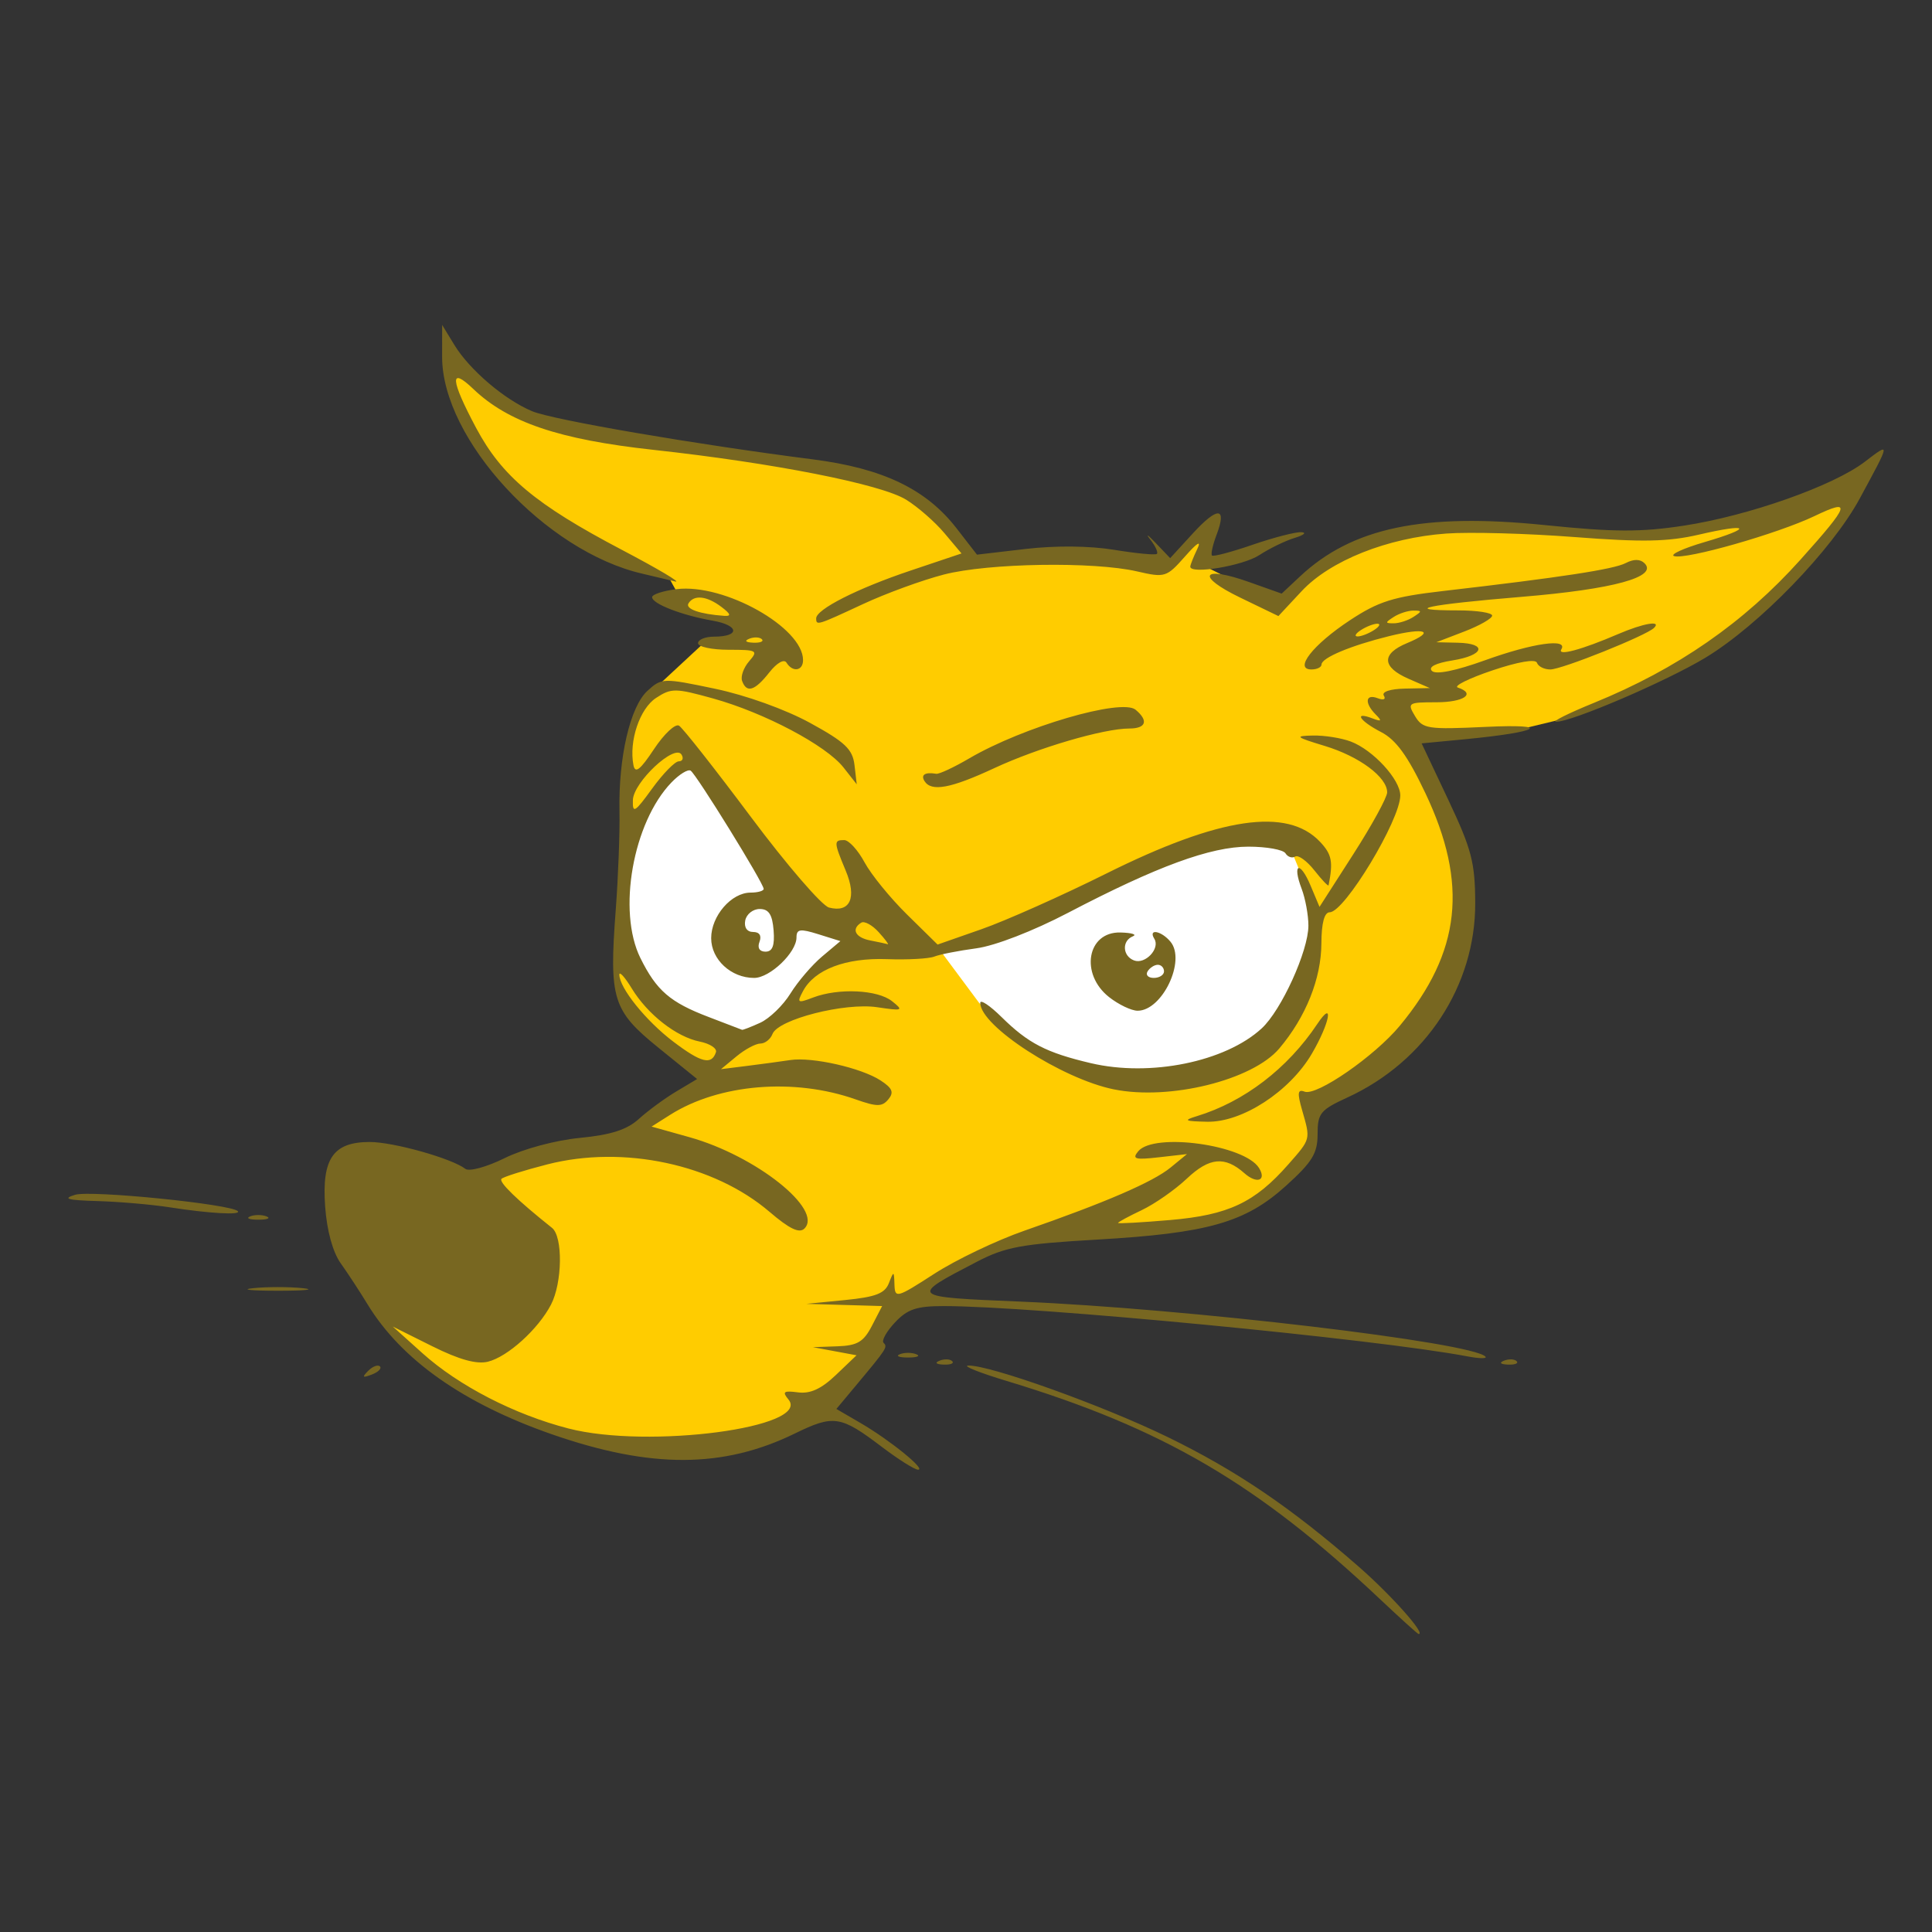 <?xml version="1.0" encoding="UTF-8" standalone="no"?>
<!-- Created with Inkscape (http://www.inkscape.org/) -->

<svg
   xmlns:dc="http://purl.org/dc/elements/1.1/"
   xmlns:cc="http://creativecommons.org/ns#"
   xmlns:rdf="http://www.w3.org/1999/02/22-rdf-syntax-ns#"
   xmlns:svg="http://www.w3.org/2000/svg"
   xmlns="http://www.w3.org/2000/svg"
   xmlns:xlink="http://www.w3.org/1999/xlink"
   xmlns:sodipodi="http://sodipodi.sourceforge.net/DTD/sodipodi-0.dtd"
   xmlns:inkscape="http://www.inkscape.org/namespaces/inkscape"
   id="svg2"
   version="1.1"
   inkscape:version="0.92.1 r15371"
   width="512"
   height="512"
   sodipodi:docname="entagged.svg"
   viewBox="0 0 512 512">
  <rect x="0" y="0" width="512" height="512" fill="#333333" stroke="none"/>
  <defs
     id="defs6">
    <inkscape:perspective
       sodipodi:type="inkscape:persp3d"
       inkscape:vp_x="0 : 256 : 1"
       inkscape:vp_y="0 : 1000 : 0"
       inkscape:vp_z="512 : 256 : 1"
       inkscape:persp3d-origin="256 : 170.66667 : 1"
       id="perspective4141" />
    <radialGradient
       cx="-24.45"
       cy="8.761"
       r="14.746"
       fx="-24.45"
       fy="8.761"
       id="radialGradient2878"
       xlink:href="#linearGradient7018"
       gradientUnits="userSpaceOnUse"
       gradientTransform="matrix(5.139,0,0,5.406,533.654,249.329)" />
    <linearGradient
       id="linearGradient7018">
      <stop
         id="stop7020"
         style="stop-color:#ffffff;stop-opacity:1"
         offset="0" />
      <stop
         id="stop7022"
         style="stop-color:#ffffff;stop-opacity:1"
         offset="0.2" />
      <stop
         id="stop7024"
         style="stop-color:#ffde34;stop-opacity:1"
         offset="0.253" />
      <stop
         id="stop7026"
         style="stop-color:#ffd602;stop-opacity:0"
         offset="1" />
    </linearGradient>
    <linearGradient
       x1="61.625"
       y1="19.577"
       x2="61.625"
       y2="110.35"
       id="linearGradient2882"
       xlink:href="#linearGradient6977"
       gradientUnits="userSpaceOnUse"
       gradientTransform="matrix(3.491,0,0,3.491,36.235,47.871)" />
    <linearGradient
       id="linearGradient6977">
      <stop
         id="stop6979"
         style="stop-color:#dc4300;stop-opacity:1"
         offset="0" />
      <stop
         id="stop6981"
         style="stop-color:#ae3500;stop-opacity:1"
         offset="1" />
    </linearGradient>
    <filter
       style="color-interpolation-filters:sRGB"
       x="-0.18"
       y="-0.18"
       width="1.36"
       height="1.36"
       id="filter7028">
      <feGaussianBlur
         id="feGaussianBlur7030"
         stdDeviation="1.113" />
    </filter>
  </defs>
  <sodipodi:namedview
     pagecolor="#ffffff"
     bordercolor="#666666"
     borderopacity="1"
     objecttolerance="10"
     gridtolerance="10"
     guidetolerance="10"
     inkscape:pageopacity="0"
     inkscape:pageshadow="2"
     inkscape:window-width="1366"
     inkscape:window-height="709"
     id="namedview4"
     showgrid="false"
     inkscape:zoom="0.2665461"
     inkscape:cx="388.74928"
     inkscape:cy="727.01362"
     inkscape:window-x="0"
     inkscape:window-y="0"
     inkscape:window-maximized="1"
     inkscape:current-layer="svg2"
     showguides="false"
     inkscape:guide-bbox="true"
     inkscape:document-units="px" />
  <g
     id="g32">
    <path
       inkscape:connector-curvature="0"
       id="path843"
       d="m 97.896,342.47 6.917,11.607 17.117,13.6 21.455,10.2 26.965,6.917 32.124,-4.572 27.434,-19.696 6.917,-14.772 19.579,-11.607 30.131,-11.841 12.427,4.103 25.676,-3.752 12.076,-6.917 11.021,-12.31 0.352,-11.021 27.083,-18.641 13.014,-30.951 -4.221,-26.848 -11.724,-20.869 32.404,-2.27 8.953,-2.155 32.166,-14.01 21.969,-16.663 20.062,-22.135 5.886,-11.855 -30.259,10.943 -28.269,5.057 -34.155,-2.321 -26.363,0.746 -23.212,8.29 -12.435,11.192 -21.057,-10.528 1.99,-9.285 -11.275,10.446 -31.254,-3.482 -20.56,1.161 -6.632,-9.451 -12.269,-10.611 -34.321,-6.632 -31.834,-4.477 -32.166,-6.964 -20.062,-14.591 1.492,12.767 11.275,17.244 16.083,14.093 28.85,13.43 4.128,7.477 3.459,2.579 10.786,2.462 -0.879,4.631 -8.559,0.528 -11.431,10.61 -6.8,9.848 -2.169,9.145 v 16.062 l -1.993,36.696 v 8.265 l 7.679,12.545 17.41,12.428 -20.869,13.541 -20.986,6.038 -20.869,6.331 z"
       style="fill:#ffcc00;fill-opacity:1;stroke:none;stroke-width:1px;stroke-linecap:butt;stroke-linejoin:miter;stroke-opacity:1" />
    <path
       inkscape:connector-curvature="0"
       id="path845"
       d="m 314.031,285.181 -19.067,0.663 -20.725,-6.798 -14.756,-13.264 -10.404,-13.998 27.814,-9.215 34.653,-17.409 29.347,-2.984 4.145,10.114 3.316,13.098 -4.642,19.399 -14.756,17.244 z"
       style="fill:#ffffff;stroke:none;stroke-width:1px;stroke-linecap:butt;stroke-linejoin:miter;stroke-opacity:1" />
    <path
       inkscape:connector-curvature="0"
       id="path847"
       d="m 195.316,276.394 -18.736,-8.622 -13.098,-19.399 3.316,-30.176 8.456,-9.782 8.29,-7.461 20.062,25.202 16.249,18.902 6.301,5.637 -12.269,8.124 -7.627,10.777 z"
       style="fill:#ffffff;stroke:none;stroke-width:1px;stroke-linecap:butt;stroke-linejoin:miter;stroke-opacity:1" />
    <path
       inkscape:connector-curvature="0"
       id="path33"
       d="m 365.755,423.826 c -32.525,-30.672 -57.683,-45.376 -99.021,-57.872 -7.174,-2.169 -11.745,-3.997 -10.158,-4.062 5.549,-0.227 35.522,10.502 52.769,18.89 18.255,8.878 32.835,18.765 50.73,34.404 8.674,7.58 18.041,18.128 15.837,17.834 -0.261,-0.035 -4.832,-4.172 -10.157,-9.194 z M 233.688,383.431 c -10.927,-8.291 -12.746,-8.569 -23.058,-3.532 -18.937,9.25 -38.097,9.326 -64.223,0.254 -23.58,-8.188 -40.038,-19.78 -49.019,-34.527 -2.04,-3.35 -5.232,-8.227 -7.093,-10.838 -2.107,-2.956 -3.664,-8.627 -4.127,-15.032 -0.919,-12.702 2.13,-17.118 11.818,-17.118 6.267,0 21.773,4.356 25.333,7.116 1.009,0.783 5.635,-0.48 10.436,-2.848 4.948,-2.441 13.441,-4.723 19.928,-5.354 8.262,-0.804 12.476,-2.163 15.653,-5.048 2.391,-2.171 6.837,-5.433 9.878,-7.249 l 5.53,-3.302 -10.257,-8.303 c -12.133,-9.821 -13.092,-12.904 -11.318,-36.403 0.665,-8.804 1.114,-20.601 0.999,-26.217 -0.294,-14.321 2.828,-27.773 7.417,-31.956 3.76,-3.428 4.125,-3.439 17.883,-0.556 8.203,1.719 18.692,5.488 25.219,9.062 9.295,5.09 11.275,6.973 11.767,11.194 l 0.592,5.074 -3.525,-4.481 c -4.591,-5.836 -20.943,-14.484 -34.534,-18.262 -10.01,-2.783 -11.081,-2.793 -15.131,-0.14 -4.324,2.833 -7.214,11.428 -5.986,17.8 0.449,2.328 1.792,1.283 5.444,-4.236 2.667,-4.03 5.654,-6.829 6.639,-6.221 0.985,0.609 9.558,11.501 19.052,24.205 9.494,12.704 18.805,23.502 20.69,23.995 5.596,1.463 7.435,-2.579 4.438,-9.752 -3.184,-7.62 -3.209,-8.124 -0.408,-8.124 1.217,0 3.637,2.644 5.377,5.875 1.74,3.231 6.81,9.461 11.266,13.843 l 8.102,7.968 11.671,-4.085 c 6.419,-2.247 21.29,-8.878 33.046,-14.736 30.059,-14.978 47.976,-17.631 56.659,-8.389 3.103,3.303 3.484,5.256 2.243,11.499 -0.073,0.368 -1.761,-1.4 -3.751,-3.93 -1.99,-2.53 -4.284,-4.188 -5.098,-3.685 -0.814,0.503 -1.971,0.119 -2.572,-0.853 -0.601,-0.972 -5.022,-1.768 -9.824,-1.768 -10.037,0 -24.233,5.205 -47.775,17.517 -9.278,4.852 -19.365,8.757 -24.35,9.427 -4.681,0.629 -9.684,1.612 -11.119,2.186 -1.435,0.573 -7.095,0.879 -12.579,0.679 -10.9,-0.397 -19.149,2.741 -22.203,8.447 -1.693,3.163 -1.481,3.3 2.671,1.721 6.722,-2.556 17.082,-2.073 20.908,0.974 3.145,2.504 2.875,2.614 -3.952,1.597 -8.612,-1.282 -26.243,3.228 -27.726,7.092 -0.535,1.395 -1.977,2.536 -3.203,2.536 -1.227,0 -4.078,1.528 -6.336,3.396 l -4.106,3.396 6.957,-0.872 c 3.826,-0.48 8.96,-1.176 11.407,-1.546 5.788,-0.877 18.803,2.064 23.929,5.407 3.136,2.045 3.593,3.155 2.059,5.003 -1.663,2.004 -3.017,2.006 -8.668,0.012 -16.327,-5.761 -36.208,-4.106 -49.153,4.09 l -4.927,3.119 10.067,2.822 c 17.587,4.93 35.483,19.155 30.441,24.197 -1.352,1.352 -3.964,0.103 -9.252,-4.424 -14.748,-12.623 -38.708,-17.745 -58.862,-12.582 -6.165,1.579 -11.642,3.304 -12.171,3.833 -0.815,0.815 4.177,5.661 13.385,12.994 2.926,2.33 2.759,14.562 -0.28,20.378 -3.398,6.505 -11.473,13.803 -16.7,15.093 -3.003,0.741 -7.626,-0.545 -14.784,-4.113 l -10.414,-5.192 7.827,7.037 c 9.631,8.66 24.42,16.284 38.742,19.973 21.192,5.458 64.44,-0.262 58.262,-7.706 -1.703,-2.052 -1.268,-2.373 2.538,-1.874 3.256,0.427 6.182,-0.916 10.054,-4.612 l 5.461,-5.214 -5.785,-1.075 -5.785,-1.075 6.478,-0.229 c 5.327,-0.188 6.957,-1.156 9.176,-5.447 l 2.698,-5.218 -10.045,-0.292 -10.045,-0.292 10.27,-1.012 c 8.111,-0.799 10.553,-1.743 11.618,-4.491 1.28,-3.305 1.354,-3.285 1.47,0.397 0.117,3.705 0.58,3.58 10.55,-2.864 5.735,-3.707 16.497,-8.85 23.915,-11.43 21.505,-7.478 34.029,-12.89 38.706,-16.724 l 4.348,-3.565 -7.477,0.851 c -6.295,0.716 -7.155,0.463 -5.44,-1.604 4.18,-5.036 28.214,-1.702 32.01,4.44 2.068,3.346 -0.583,4.3 -3.865,1.39 -5.194,-4.606 -9.29,-4.221 -15.28,1.435 -3.129,2.955 -8.507,6.709 -11.95,8.343 -3.444,1.634 -6.261,3.159 -6.261,3.388 0,0.229 6.236,-0.119 13.857,-0.774 15.371,-1.321 22.379,-4.622 31.242,-14.717 6.023,-6.86 5.935,-6.515 3.677,-14.39 -1.321,-4.607 -1.186,-5.615 0.659,-4.907 3.19,1.224 18.548,-9.402 25.217,-17.447 16.221,-19.569 18.202,-37.64 6.767,-61.713 -4.67,-9.831 -7.763,-14.094 -11.706,-16.133 -5.725,-2.961 -7.384,-5.564 -2.316,-3.635 2.44,0.929 2.613,0.725 0.87,-1.031 -3.024,-3.047 -2.719,-5.554 0.525,-4.309 1.548,0.594 2.246,0.302 1.637,-0.684 -0.624,-1.01 1.67,-1.778 5.562,-1.861 l 6.625,-0.142 -5.653,-2.472 c -7.077,-3.095 -7.218,-6.609 -0.379,-9.442 7.654,-3.17 4.904,-4.235 -4.772,-1.846 -10.187,2.515 -17.894,5.75 -17.894,7.512 0,0.723 -1.202,1.315 -2.67,1.315 -4.744,0 0.364,-6.548 10.142,-13.002 7.647,-5.048 11.478,-6.255 24.704,-7.784 31.322,-3.622 45.287,-5.759 48.451,-7.414 2.115,-1.107 3.835,-1.085 4.983,0.062 3.624,3.624 -8.29,6.882 -32.494,8.886 -25.26,2.091 -32.329,3.598 -16.882,3.598 4.942,0 8.986,0.621 8.986,1.38 0,0.759 -3.326,2.658 -7.392,4.22 l -7.392,2.84 5.653,0.128 c 7.983,0.181 7.031,3.345 -1.413,4.695 -4.459,0.713 -6.456,1.739 -5.414,2.781 1.042,1.042 6.252,-0.009 14.126,-2.848 12.572,-4.535 22.023,-5.881 20.163,-2.872 -1.16,1.876 5.374,0.117 15.094,-4.064 6.615,-2.846 11.548,-3.693 9.484,-1.629 -2.04,2.04 -24.445,11.022 -27.495,11.022 -1.622,0 -3.214,-0.796 -3.539,-1.769 -0.358,-1.073 -5.022,-0.272 -11.86,2.037 -6.199,2.093 -10.303,4.129 -9.121,4.523 4.911,1.637 1.606,3.905 -5.692,3.905 -7.501,0 -7.746,0.159 -5.653,3.651 2.035,3.396 3.346,3.597 18.712,2.872 18.136,-0.856 14.437,1.371 -5.432,3.27 l -11.52,1.101 7.079,14.989 c 6.171,13.067 7.084,16.568 7.123,27.299 0.08,21.915 -13.133,42.029 -33.861,51.548 -7.195,3.304 -7.914,4.187 -7.914,9.73 0,5.071 -1.402,7.365 -8.343,13.649 -10.788,9.767 -20.687,12.592 -50.068,14.286 -20.007,1.154 -24.344,1.951 -31.856,5.859 -18.032,9.379 -18.078,9.337 11.499,10.573 44.12,1.844 119.87,10.81 123.257,14.589 0.498,0.556 -1.635,0.527 -4.74,-0.065 -24.178,-4.602 -115.063,-13.332 -138.844,-13.337 -7.165,-10e-4 -9.596,0.816 -12.906,4.339 -2.243,2.388 -3.601,4.819 -3.017,5.403 1.122,1.122 0.906,1.455 -7.297,11.279 l -5.211,6.24 6.455,3.76 c 7.825,4.559 17.558,12.481 15.151,12.332 -0.957,-0.059 -5.261,-2.78 -9.566,-6.046 z M 189.731,278.847 c 0.336,-1.009 -1.592,-2.275 -4.286,-2.814 -6.211,-1.242 -13.822,-7.196 -18.039,-14.112 -1.802,-2.955 -3.274,-4.589 -3.271,-3.633 0.01,3.52 7.041,12.258 14.279,17.745 7.414,5.62 10.153,6.301 11.316,2.814 z m 11.742,-7.813 c 2.46,-1.121 6.062,-4.61 8.005,-7.753 1.943,-3.143 5.715,-7.552 8.382,-9.796 l 4.85,-4.081 -5.816,-1.82 c -4.861,-1.522 -5.816,-1.382 -5.816,0.852 0,3.991 -7.045,10.723 -11.221,10.723 -6.118,0 -11.389,-4.875 -11.389,-10.534 0,-5.887 5.348,-12.076 10.436,-12.076 1.913,0 3.478,-0.442 3.478,-0.982 0,-1.493 -17.867,-30.413 -19.359,-31.335 -0.717,-0.443 -3.013,0.972 -5.102,3.146 -10.201,10.614 -14.35,34.102 -8.214,46.503 4.278,8.647 7.881,11.755 18.146,15.654 4.643,1.764 8.601,3.282 8.795,3.373 0.194,0.091 2.366,-0.752 4.826,-1.872 z m 3.538,-24.486 c -0.33,-4.197 -1.28,-5.653 -3.687,-5.653 -1.783,0 -3.506,1.37 -3.829,3.044 -0.354,1.836 0.478,3.044 2.096,3.044 1.669,0 2.304,0.985 1.681,2.609 -0.614,1.6 0.002,2.609 1.592,2.609 1.857,0 2.467,-1.604 2.148,-5.653 z m 27.845,0.476 c -1.711,-1.891 -3.789,-3.018 -4.618,-2.506 -2.729,1.686 -1.574,3.95 2.407,4.716 2.152,0.415 4.23,0.86 4.618,0.991 0.387,0.13 -0.696,-1.31 -2.407,-3.201 z m -52.971,-45.262 c 1.007,0 1.333,-0.807 0.723,-1.792 -1.805,-2.921 -12.743,7.31 -12.886,12.054 -0.111,3.681 0.493,3.321 5.103,-3.044 2.876,-3.97 6.053,-7.218 7.06,-7.218 z m 184.247,-34.785 c 1.435,-0.927 1.826,-1.686 0.87,-1.686 -0.957,0 -2.913,0.759 -4.348,1.686 -1.435,0.927 -1.826,1.686 -0.87,1.686 0.957,0 2.913,-0.759 4.348,-1.686 z m 10.436,-3.479 c 2.319,-1.499 2.319,-1.686 0,-1.686 -1.435,0 -3.783,0.759 -5.218,1.686 -2.319,1.499 -2.319,1.686 0,1.686 1.435,0 3.783,-0.759 5.218,-1.686 z M 97.562,363.298 c 1.18,-1.189 2.583,-1.723 3.119,-1.188 0.535,0.535 -0.43,1.508 -2.145,2.161 -2.479,0.944 -2.679,0.744 -0.974,-0.974 z M 249.015,360.586 c 1.256,-0.502 2.756,-0.441 3.334,0.137 0.578,0.578 -0.449,0.989 -2.283,0.913 -2.026,-0.084 -2.438,-0.496 -1.051,-1.051 z m 149.576,0 c 1.256,-0.502 2.756,-0.441 3.334,0.137 0.578,0.578 -0.449,0.989 -2.283,0.913 -2.026,-0.084 -2.438,-0.496 -1.051,-1.051 z m -160.12,-1.703 c 1.196,-0.482 3.152,-0.482 4.348,0 1.196,0.482 0.217,0.877 -2.174,0.877 -2.391,0 -3.37,-0.395 -2.174,-0.877 z M 67.154,341.375 c 3.587,-0.375 9.457,-0.375 13.044,0 3.587,0.375 0.652,0.682 -6.522,0.682 -7.174,0 -10.109,-0.307 -6.522,-0.682 z m -0.87,-19.017 c 1.196,-0.482 3.152,-0.482 4.348,0 1.196,0.482 0.217,0.877 -2.174,0.877 -2.391,0 -3.37,-0.395 -2.174,-0.877 z M 44.979,319.952 c -4.783,-0.745 -13.392,-1.49 -19.132,-1.656 -8.02,-0.232 -9.393,-0.618 -5.932,-1.667 4.16,-1.261 41.229,2.465 43.095,4.331 1.11,1.11 -7.534,0.627 -18.031,-1.008 z M 317.172,295.795 c 12.55,-3.831 24.036,-12.618 31.913,-24.415 4.532,-6.786 3.344,-0.29 -1.439,7.872 -5.878,10.03 -18.472,18.214 -27.729,18.019 -6.008,-0.127 -6.428,-0.353 -2.746,-1.477 z m -21.993,-7.102 c -13.788,-2.8 -35.403,-16.792 -35.403,-22.919 0,-0.997 2.544,0.696 5.653,3.762 7.059,6.961 11.865,9.441 23.665,12.216 15.725,3.697 35.602,-0.344 45.247,-9.198 5.233,-4.804 12.398,-20.552 12.398,-27.247 0,-2.78 -0.805,-7.171 -1.788,-9.758 -2.581,-6.788 -0.454,-7.554 2.365,-0.851 l 2.369,5.635 8.963,-13.972 c 4.929,-7.684 8.963,-15.053 8.963,-16.374 0,-4.037 -7.366,-9.521 -16.523,-12.301 -7.789,-2.365 -8.118,-2.653 -3.157,-2.761 3.047,-0.067 7.577,0.654 10.067,1.6 5.912,2.248 13.091,10.074 13.091,14.272 0,6.491 -14.774,30.957 -18.697,30.963 -1.428,0.002 -2.187,2.837 -2.212,8.265 -0.043,9.332 -4.113,19.489 -11.149,27.823 -7.096,8.406 -29.082,13.842 -43.852,10.843 z m -1.253,-24.444 c -7.793,-6.13 -5.831,-17.351 2.995,-17.129 3.007,0.075 4.488,0.532 3.292,1.015 -2.947,1.189 -2.753,5.211 0.308,6.385 2.961,1.136 6.989,-3.138 5.392,-5.722 -1.727,-2.795 1.859,-2.15 4.282,0.771 4.15,5 -2.18,18.285 -8.713,18.285 -1.636,0 -5.037,-1.622 -7.557,-3.605 z m 14.549,-6.831 c 0,-0.957 -0.736,-1.739 -1.637,-1.739 -0.9,0 -2.12,0.783 -2.712,1.739 -0.591,0.957 0.145,1.739 1.637,1.739 1.491,0 2.712,-0.783 2.712,-1.739 z m -63.483,-50.438 c -1.031,-1.668 0.182,-2.413 3.123,-1.919 0.761,0.128 4.7,-1.711 8.753,-4.086 14.213,-8.33 40.347,-15.976 44.062,-12.893 3.498,2.903 2.806,4.983 -1.656,4.983 -6.787,0 -24.194,5.109 -35.781,10.503 -11.574,5.387 -16.697,6.332 -18.502,3.411 z m 177.404,-20.709 c 22.082,-8.994 39.786,-21.27 54.765,-37.974 13.149,-14.663 13.676,-16.306 3.705,-11.534 -9.787,4.684 -34.209,11.641 -37.229,10.605 -1.16,-0.398 2.475,-2.065 8.079,-3.705 12.99,-3.801 12.004,-5.115 -1.485,-1.979 -8.162,1.897 -14.966,2.03 -32.974,0.642 -12.479,-0.962 -27.777,-1.38 -33.994,-0.929 -15.61,1.132 -30.762,7.172 -38.324,15.278 l -6.148,6.59 -10.117,-4.89 c -11.855,-5.73 -10.248,-8.603 2.316,-4.141 l 8.665,3.078 4.846,-4.543 c 13.81,-12.945 32.659,-16.904 64.859,-13.621 18.438,1.88 25.426,1.908 36.923,0.148 17.12,-2.621 39.52,-10.526 47.869,-16.895 6.9,-5.263 6.931,-5.498 -1.317,9.736 -7.409,13.684 -26.728,33.607 -40.872,42.153 -10.405,6.286 -35.572,17.078 -39.613,16.986 -1.171,-0.027 3.35,-2.28 10.046,-5.007 z M 196.666,180.457 c -0.433,-1.196 0.406,-3.544 1.864,-5.218 2.476,-2.843 2.117,-3.044 -5.445,-3.044 -4.453,0 -8.096,-0.783 -8.096,-1.739 0,-0.957 1.91,-1.739 4.245,-1.739 6.932,0 6.685,-3.006 -0.347,-4.228 -8.189,-1.423 -16.073,-4.478 -16.073,-6.228 0,-0.736 2.935,-1.696 6.522,-2.134 12.626,-1.54 33.481,10.177 33.481,18.811 0,2.874 -2.763,3.302 -4.384,0.678 -0.649,-1.051 -2.551,0.034 -4.577,2.609 -3.824,4.861 -5.993,5.535 -7.19,2.232 z m 5.244,-11.052 c -0.578,-0.578 -2.078,-0.64 -3.334,-0.137 -1.387,0.555 -0.975,0.967 1.051,1.051 1.833,0.075 2.861,-0.336 2.283,-0.913 z m -10.732,-8.57 c -3.86,-2.92 -7.271,-3.287 -8.722,-0.939 -0.917,1.484 3.031,2.861 9.489,3.311 1.909,0.133 1.703,-0.504 -0.767,-2.372 z m 25.117,3.039 c 0,-2.397 10.893,-7.92 24.91,-12.63 l 13.605,-4.572 -4.547,-5.404 c -2.501,-2.972 -7.058,-6.954 -10.126,-8.847 -6.669,-4.116 -35.119,-9.724 -67.019,-13.213 -24.983,-2.732 -38.446,-7.287 -47.698,-16.137 -6.335,-6.06 -6.074,-2.486 0.755,10.327 6.839,12.831 15.757,20.295 38.587,32.294 9.69,5.093 16.053,8.873 14.14,8.398 -1.913,-0.474 -5.827,-1.403 -8.696,-2.065 -25.657,-5.913 -53.058,-35.602 -53.041,-57.471 l 0.007,-8.453 3.227,5.292 c 4.041,6.626 13.29,14.511 20.631,17.587 5.491,2.301 43.301,8.786 74.383,12.758 18.543,2.37 30.018,7.871 38.067,18.25 l 5.428,6.999 12.883,-1.507 c 7.934,-0.928 16.953,-0.84 23.48,0.228 5.828,0.954 10.918,1.439 11.311,1.076 0.393,-0.362 -0.39,-2.072 -1.739,-3.798 -1.349,-1.727 -0.717,-1.325 1.406,0.893 l 3.859,4.032 6.003,-6.55 c 6.611,-7.214 9.114,-7.056 6.281,0.395 -1.01,2.657 -1.552,5.115 -1.204,5.463 0.348,0.348 5.189,-0.934 10.756,-2.85 5.568,-1.916 11.371,-3.416 12.895,-3.334 1.524,0.082 0.747,0.763 -1.727,1.513 -2.474,0.75 -6.693,2.801 -9.375,4.558 -4.33,2.837 -18.303,5.178 -18.303,3.066 0,-0.45 0.821,-2.529 1.824,-4.618 1.189,-2.476 0.066,-1.807 -3.225,1.919 -4.88,5.526 -5.306,5.659 -12.695,3.956 -11.555,-2.664 -39.414,-2.213 -51.196,0.828 -5.701,1.472 -15.346,4.994 -21.432,7.827 -12.194,5.676 -12.414,5.743 -12.414,3.786 z"
       style="fill:#786721;fill-opacity:1;stroke-width:1.739" />
  </g>
</svg>
